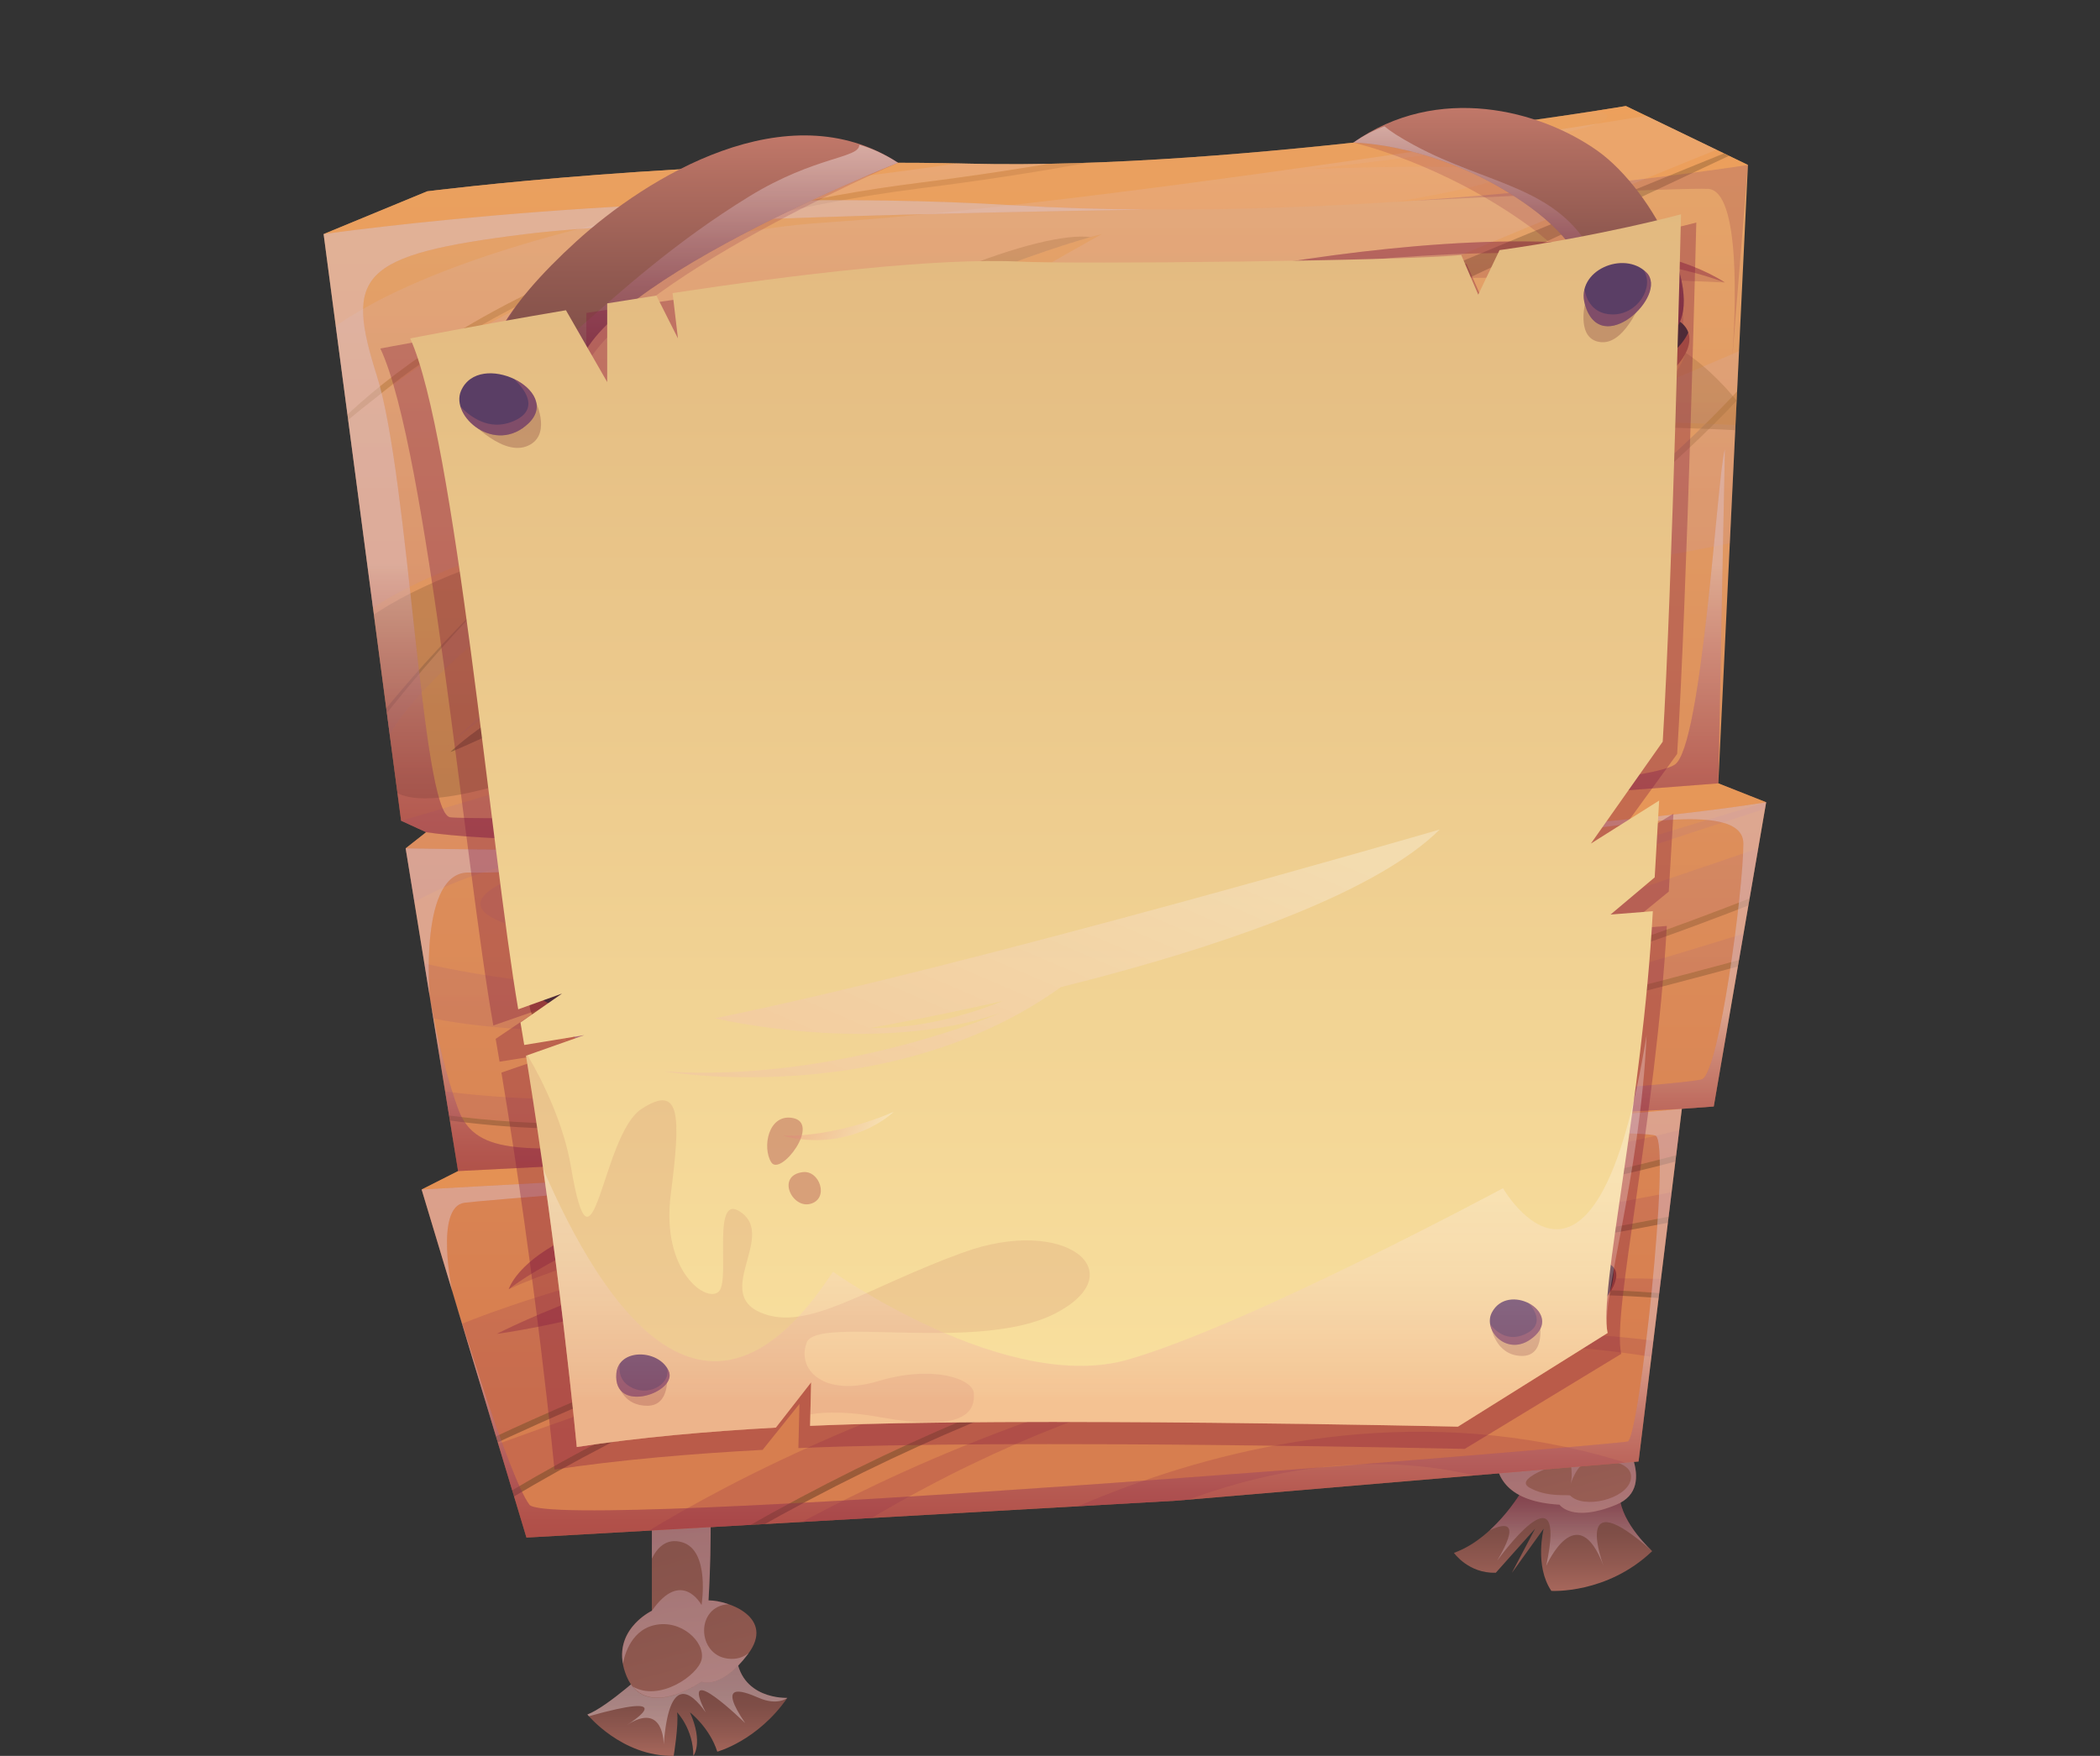 <?xml version="1.0" encoding="UTF-8"?>
<svg xmlns="http://www.w3.org/2000/svg" xmlns:xlink="http://www.w3.org/1999/xlink" viewBox="0 0 1171.59 979.86">
  <rect x="0" y="0" width="1171.59" height="979.86" fill="#333333" stroke="none"/>
  <defs>
    <style>
      .cls-1 {
        fill: url(#linear-gradient-6);
      }

      .cls-1, .cls-2, .cls-3, .cls-4, .cls-5, .cls-6, .cls-7, .cls-8, .cls-9, .cls-10, .cls-11, .cls-12, .cls-13, .cls-14, .cls-15, .cls-16, .cls-17, .cls-18, .cls-19, .cls-20, .cls-21, .cls-22, .cls-23, .cls-24, .cls-25, .cls-26, .cls-27, .cls-28, .cls-29, .cls-30, .cls-31, .cls-32, .cls-33, .cls-34, .cls-35, .cls-36, .cls-37, .cls-38, .cls-39, .cls-40, .cls-41, .cls-42, .cls-43, .cls-44, .cls-45, .cls-46 {
        stroke-width: 0px;
      }

      .cls-1, .cls-2, .cls-3, .cls-4, .cls-18, .cls-19, .cls-21, .cls-28, .cls-29, .cls-30, .cls-31, .cls-32, .cls-33, .cls-34, .cls-35, .cls-36, .cls-37, .cls-38, .cls-39, .cls-40 {
        mix-blend-mode: multiply;
      }

      .cls-1, .cls-2, .cls-3, .cls-36, .cls-37, .cls-38, .cls-39 {
        opacity: .39;
      }

      .cls-2 {
        fill: url(#linear-gradient-2);
      }

      .cls-3 {
        fill: url(#linear-gradient-4);
      }

      .cls-4 {
        opacity: .32;
      }

      .cls-4, .cls-32 {
        fill: #9b2738;
      }

      .cls-5 {
        fill: url(#linear-gradient-15);
      }

      .cls-5, .cls-6, .cls-7, .cls-8, .cls-9, .cls-10, .cls-11, .cls-12, .cls-13, .cls-14, .cls-15, .cls-16, .cls-22, .cls-46 {
        mix-blend-mode: color-dodge;
      }

      .cls-5, .cls-6, .cls-7, .cls-8, .cls-9, .cls-10, .cls-11, .cls-12, .cls-13, .cls-14, .cls-15, .cls-16, .cls-28, .cls-29, .cls-30, .cls-31, .cls-46 {
        opacity: .28;
      }

      .cls-6 {
        fill: url(#linear-gradient-19);
      }

      .cls-7 {
        fill: url(#linear-gradient-21);
      }

      .cls-8 {
        fill: url(#linear-gradient-18);
      }

      .cls-9 {
        fill: url(#linear-gradient-20);
      }

      .cls-10 {
        fill: url(#linear-gradient-14);
      }

      .cls-11 {
        fill: url(#linear-gradient-11);
      }

      .cls-12 {
        fill: url(#linear-gradient-10);
      }

      .cls-13 {
        fill: url(#linear-gradient-12);
      }

      .cls-14 {
        fill: url(#linear-gradient-13);
      }

      .cls-15 {
        fill: url(#linear-gradient-16);
      }

      .cls-16 {
        fill: url(#linear-gradient-17);
      }

      .cls-47 {
        clip-path: url(#clippath);
      }

      .cls-17 {
        fill: none;
      }

      .cls-18 {
        fill: url(#linear-gradient-9);
      }

      .cls-18, .cls-21 {
        opacity: .18;
      }

      .cls-19, .cls-21 {
        fill: #831840;
      }

      .cls-19, .cls-33, .cls-34, .cls-35 {
        opacity: .34;
      }

      .cls-20 {
        fill: url(#linear-gradient);
      }

      .cls-22 {
        opacity: .51;
      }

      .cls-22, .cls-46 {
        fill: #f09e55;
      }

      .cls-23 {
        fill: url(#linear-gradient-33);
      }

      .cls-24 {
        fill: url(#linear-gradient-28);
      }

      .cls-25 {
        fill: url(#linear-gradient-25);
      }

      .cls-26 {
        fill: url(#linear-gradient-27);
      }

      .cls-27 {
        fill: url(#linear-gradient-26);
      }

      .cls-28 {
        fill: url(#linear-gradient-36);
      }

      .cls-29 {
        fill: url(#linear-gradient-34);
      }

      .cls-30 {
        fill: url(#linear-gradient-35);
      }

      .cls-31 {
        fill: #e37373;
      }

      .cls-32 {
        opacity: .1;
      }

      .cls-33 {
        fill: url(#linear-gradient-22);
      }

      .cls-34 {
        fill: url(#linear-gradient-23);
      }

      .cls-35 {
        fill: url(#linear-gradient-24);
      }

      .cls-36 {
        fill: url(#linear-gradient-32);
      }

      .cls-37 {
        fill: url(#linear-gradient-29);
      }

      .cls-38 {
        fill: url(#linear-gradient-30);
      }

      .cls-39 {
        fill: url(#linear-gradient-31);
      }

      .cls-40 {
        fill: #5c0e1f;
        opacity: .24;
      }

      .cls-41 {
        fill: url(#linear-gradient-3);
      }

      .cls-42 {
        fill: url(#linear-gradient-8);
      }

      .cls-43 {
        fill: url(#linear-gradient-7);
      }

      .cls-44 {
        fill: url(#linear-gradient-5);
      }

      .cls-48 {
        isolation: isolate;
      }

      .cls-45 {
        fill: #5a3e65;
      }
    </style>
    <linearGradient id="linear-gradient" x1="383.48" y1="993.37" x2="383.48" y2="926.22" gradientUnits="userSpaceOnUse">
      <stop offset="0" stop-color="#c17869"/>
      <stop offset=".12" stop-color="#b06d60"/>
      <stop offset=".38" stop-color="#925a51"/>
      <stop offset=".61" stop-color="#7f4e47"/>
      <stop offset=".76" stop-color="#794a44"/>
    </linearGradient>
    <linearGradient id="linear-gradient-2" x1="383.48" y1="1000.12" x2="383.48" y2="803.2" gradientUnits="userSpaceOnUse">
      <stop offset="0" stop-color="#fff"/>
      <stop offset=".09" stop-color="#f9f4f6"/>
      <stop offset=".25" stop-color="#ead8df"/>
      <stop offset=".46" stop-color="#d2abba"/>
      <stop offset=".7" stop-color="#b06d86"/>
      <stop offset=".98" stop-color="#861e45"/>
      <stop offset="1" stop-color="#831840"/>
    </linearGradient>
    <linearGradient id="linear-gradient-3" x1="866.46" y1="904.22" x2="866.46" y2="842.6" gradientUnits="userSpaceOnUse">
      <stop offset="0" stop-color="#c17869"/>
      <stop offset=".16" stop-color="#b06d60"/>
      <stop offset=".5" stop-color="#925a51"/>
      <stop offset=".79" stop-color="#7f4e47"/>
      <stop offset="1" stop-color="#794a44"/>
    </linearGradient>
    <linearGradient id="linear-gradient-4" x1="876.43" y1="887.81" x2="876.43" y2="826.2" gradientUnits="userSpaceOnUse">
      <stop offset="0" stop-color="#fff"/>
      <stop offset=".14" stop-color="#f1e4e9"/>
      <stop offset=".44" stop-color="#cda2b2"/>
      <stop offset=".87" stop-color="#94385a"/>
      <stop offset="1" stop-color="#831840"/>
    </linearGradient>
    <linearGradient id="linear-gradient-5" x1="765.1" y1="1001.6" x2="560.59" y2="219.38" gradientUnits="userSpaceOnUse">
      <stop offset="0" stop-color="#c17869"/>
      <stop offset=".04" stop-color="#b46f62"/>
      <stop offset=".12" stop-color="#9e6157"/>
      <stop offset=".22" stop-color="#8d574e"/>
      <stop offset=".35" stop-color="#814f48"/>
      <stop offset=".52" stop-color="#7a4b44"/>
      <stop offset="1" stop-color="#794a44"/>
    </linearGradient>
    <linearGradient id="linear-gradient-6" x1="608.28" y1="1088.88" x2="608.28" y2="200.74" gradientUnits="userSpaceOnUse">
      <stop offset="0" stop-color="#fff"/>
      <stop offset=".15" stop-color="#e0c5cf"/>
      <stop offset=".31" stop-color="#c491a4"/>
      <stop offset=".47" stop-color="#ac6580"/>
      <stop offset=".62" stop-color="#9a4364"/>
      <stop offset=".76" stop-color="#8d2b50"/>
      <stop offset=".89" stop-color="#851d44"/>
      <stop offset="1" stop-color="#831840"/>
    </linearGradient>
    <linearGradient id="linear-gradient-7" x1="587.33" y1="804.4" x2="587.33" y2="166" gradientUnits="userSpaceOnUse">
      <stop offset="0" stop-color="#923f32"/>
      <stop offset=".98" stop-color="#b16145"/>
    </linearGradient>
    <clipPath id="clippath">
      <path id="SVGID" class="cls-17" d="m975.16,92.04l-68.08-32.87s-214.87,36.02-366.16,32.16c-151.3-3.86-302.59,15.44-302.59,15.44l-57.78,23.86,43.23,327.35,13.99,6.43-11.44,9,29.24,180.09-20.34,10.29,58.48,194.24,362.35-20.58,258.09-21.87,24.16-196.81,17.8-1.29,29.24-169.8-26.7-10.55,16.53-345.1Zm-718.97,110.3c37.19-20.26,116.33,35.21,58.64,46.31-57.69,11.09-73.26-38.34-58.64-46.31Zm39.57,360.8c-6.79-31.61,72.47-22.67,71.99,0-.48,22.67-67.23,22.19-71.99,0Zm38.62,205.97c-7.68-22.66,42.91-41.48,57.21-26.05,14.3,15.44-45.77,59.82-57.21,26.05Zm509.67-39.56c-6.4-19.92,45.3-35.43,56.26-22.19,10.95,13.24-43.86,60.78-56.26,22.19Zm-.55-186.2c-14.68-40.22,64.91-35.7,66.34-21.71,1.43,13.99-54.01,55.47-66.34,21.71Zm32.28-329.93c-14.44-24.77,50.11-50.65,64.57-30.87,14.46,19.78-47.14,60.78-64.57,30.87Z"/>
    </clipPath>
    <linearGradient id="linear-gradient-8" x1="582.93" y1="1104.75" x2="582.93" y2="-114.59" gradientUnits="userSpaceOnUse">
      <stop offset=".28" stop-color="#d77e4f"/>
      <stop offset=".74" stop-color="#e29d65"/>
      <stop offset="1" stop-color="#eab174"/>
    </linearGradient>
    <linearGradient id="linear-gradient-9" x1="584.87" y1="800.65" x2="584.87" y2="-168.58" gradientUnits="userSpaceOnUse">
      <stop offset="0" stop-color="#831840"/>
      <stop offset=".13" stop-color="#94385a"/>
      <stop offset=".56" stop-color="#cda2b2"/>
      <stop offset=".86" stop-color="#f1e4e9"/>
      <stop offset="1" stop-color="#fff"/>
    </linearGradient>
    <linearGradient id="linear-gradient-10" x1="630.28" y1="825.51" x2="630.28" y2="-17.6" gradientUnits="userSpaceOnUse">
      <stop offset="0" stop-color="#000"/>
      <stop offset="1" stop-color="#f09e55"/>
    </linearGradient>
    <linearGradient id="linear-gradient-11" x1="399.04" y1="825.51" x2="399.04" y2="-17.6" xlink:href="#linear-gradient-10"/>
    <linearGradient id="linear-gradient-12" x1="591.5" y1="825.51" x2="591.5" y2="-17.6" xlink:href="#linear-gradient-10"/>
    <linearGradient id="linear-gradient-13" x1="627.22" y1="1068.11" x2="627.22" y2="-340.3" xlink:href="#linear-gradient-10"/>
    <linearGradient id="linear-gradient-14" x1="626.56" y1="520.77" x2="626.56" y2="-711.88" xlink:href="#linear-gradient-10"/>
    <linearGradient id="linear-gradient-15" x1="512.8" y1="660.74" x2="512.8" y2="-135.57" xlink:href="#linear-gradient-10"/>
    <linearGradient id="linear-gradient-16" x1="777.14" y1="825.51" x2="777.14" y2="-17.6" xlink:href="#linear-gradient-10"/>
    <linearGradient id="linear-gradient-17" x1="604.76" y1="825.51" x2="604.76" y2="-17.6" xlink:href="#linear-gradient-10"/>
    <linearGradient id="linear-gradient-18" x1="339.32" y1="877.41" x2="339.32" y2="-249.91" xlink:href="#linear-gradient-10"/>
    <linearGradient id="linear-gradient-19" x1="830.56" y1="825.51" x2="830.56" y2="-17.6" xlink:href="#linear-gradient-10"/>
    <linearGradient id="linear-gradient-20" x1="717.98" y1="920.36" x2="717.98" y2="-173.08" xlink:href="#linear-gradient-10"/>
    <linearGradient id="linear-gradient-21" x1="791.34" y1="825.51" x2="791.34" y2="-17.6" xlink:href="#linear-gradient-10"/>
    <linearGradient id="linear-gradient-22" x1="586.75" y1="858.03" x2="586.75" y2="618.77" gradientUnits="userSpaceOnUse">
      <stop offset="0" stop-color="#831840"/>
      <stop offset=".04" stop-color="#882147"/>
      <stop offset=".11" stop-color="#963b5d"/>
      <stop offset=".19" stop-color="#ac6580"/>
      <stop offset=".29" stop-color="#cb9fb0"/>
      <stop offset=".4" stop-color="#f3e9ed"/>
      <stop offset=".43" stop-color="#fff"/>
    </linearGradient>
    <linearGradient id="linear-gradient-23" x1="605.82" y1="653.5" x2="605.82" y2="447.69" xlink:href="#linear-gradient-22"/>
    <linearGradient id="linear-gradient-24" x1="571.43" y1="469.1" x2="571.43" y2="111.68" xlink:href="#linear-gradient-22"/>
    <linearGradient id="linear-gradient-25" x1="386.88" y1="230.29" x2="386.88" y2="75.58" gradientUnits="userSpaceOnUse">
      <stop offset="0" stop-color="#794a44"/>
      <stop offset=".21" stop-color="#7f4e47"/>
      <stop offset=".5" stop-color="#925a51"/>
      <stop offset=".84" stop-color="#b06d60"/>
      <stop offset="1" stop-color="#c17869"/>
    </linearGradient>
    <linearGradient id="linear-gradient-26" x1="847.21" y1="194.68" x2="847.21" y2="60.26" xlink:href="#linear-gradient-25"/>
    <linearGradient id="linear-gradient-27" x1="353.7" y1="756.64" x2="353.7" y2="550.58" xlink:href="#linear-gradient-25"/>
    <linearGradient id="linear-gradient-28" x1="872.58" y1="722.74" x2="872.58" y2="531.34" xlink:href="#linear-gradient-25"/>
    <linearGradient id="linear-gradient-29" x1="386.88" y1="230.29" x2="386.88" y2="80.8" gradientUnits="userSpaceOnUse">
      <stop offset="0" stop-color="#831840"/>
      <stop offset=".09" stop-color="#872047"/>
      <stop offset=".24" stop-color="#94385a"/>
      <stop offset=".42" stop-color="#a95e7a"/>
      <stop offset=".64" stop-color="#c594a6"/>
      <stop offset=".87" stop-color="#ead8de"/>
      <stop offset="1" stop-color="#fff"/>
    </linearGradient>
    <linearGradient id="linear-gradient-30" x1="847.2" y1="194.68" x2="847.2" y2="70.5" gradientUnits="userSpaceOnUse">
      <stop offset="0" stop-color="#831840"/>
      <stop offset=".1" stop-color="#861e45"/>
      <stop offset=".23" stop-color="#8f2f53"/>
      <stop offset=".39" stop-color="#9f4c6b"/>
      <stop offset=".56" stop-color="#b4748c"/>
      <stop offset=".74" stop-color="#d0a8b7"/>
      <stop offset=".93" stop-color="#f1e6ea"/>
      <stop offset="1" stop-color="#fff"/>
    </linearGradient>
    <linearGradient id="linear-gradient-31" x1="353.69" y1="756.64" x2="353.69" y2="550.58" xlink:href="#linear-gradient-9"/>
    <linearGradient id="linear-gradient-32" x1="875.18" y1="722.74" x2="875.18" y2="531.34" xlink:href="#linear-gradient-9"/>
    <linearGradient id="linear-gradient-33" x1="583.35" y1="859.79" x2="583.35" y2="-1043.07" gradientUnits="userSpaceOnUse">
      <stop offset=".04" stop-color="#f9e09e"/>
      <stop offset=".41" stop-color="#e1b77e"/>
      <stop offset="1" stop-color="#ba7247"/>
    </linearGradient>
    <linearGradient id="linear-gradient-34" x1="610.83" y1="849.08" x2="610.83" y2="608.1" gradientUnits="userSpaceOnUse">
      <stop offset=".28" stop-color="#e37373"/>
      <stop offset=".3" stop-color="#e57f7f"/>
      <stop offset=".41" stop-color="#eda6a6"/>
      <stop offset=".51" stop-color="#f3c6c6"/>
      <stop offset=".62" stop-color="#f8dfdf"/>
      <stop offset=".74" stop-color="#fcf1f1"/>
      <stop offset=".86" stop-color="#fefbfb"/>
      <stop offset="1" stop-color="#fff"/>
    </linearGradient>
    <linearGradient id="linear-gradient-35" x1="555.75" y1="1033.67" x2="555.75" y2="483.23" gradientTransform="translate(313.88 -241.4) rotate(23.26)" gradientUnits="userSpaceOnUse">
      <stop offset="0" stop-color="#e37373"/>
      <stop offset=".14" stop-color="#e57e7e"/>
      <stop offset=".38" stop-color="#eb9c9c"/>
      <stop offset=".71" stop-color="#f5cdcd"/>
      <stop offset="1" stop-color="#fff"/>
    </linearGradient>
    <linearGradient id="linear-gradient-36" x1="458.31" y1="737.33" x2="510.02" y2="737.33" xlink:href="#linear-gradient-35"/>
  </defs>
  <g class="cls-48">
    <g id="Layer_2" data-name="Layer 2">
      <g id="Layer_1-2" data-name="Layer 1">
        <g>
          <g>
            <path class="cls-20" d="m362.03,931.19s-22.89,21.22-34.33,25.57c0,0,19.07,23.52,48.15,23.1,0,0,2.86-17.36,1.91-24.33,0,0,9.06,9.33,9.06,24.33,0,0,5.72-7.24-1.91-24.33,0,0,10.97,8.47,15.26,21.97,0,0,22.41-6,39.1-30.02,0,0-27.02,1.33-28.61-24.98-1.59-26.3-48.63,8.68-48.63,8.68Z"/>
            <path class="cls-2" d="m410.66,922.51c-1.59-26.3-48.63,8.68-48.63,8.68,0,0-22.89,21.22-34.33,25.57,0,0,.29.36.84.97,49.55-13.95,26.33,1.68,20.87,5.13,21.14-13.85,20.88,10.62,20.88,10.62,2.98-38.81,14.91-29.97,23.43-17.89-15.8-31.01,22.02,5.99,22.02,5.99-15.26-22.51-2.86-18.65,7.63-14.1,10.49,4.55,15.89,0,15.89,0,0,0-27.02,1.33-28.61-24.98Z"/>
            <path class="cls-41" d="m851.2,828.45s-15.73,29.42-40.05,38.11c0,0,8.1,11.58,23.36,11.09l21.93-24.59-12.94,24.61,17.71-24.61s-5.24,20.74,4.29,34.72c0,0,30.99,1.93,56.26-22.19,0,0-17.16-15.44-18.12-30.39s-52.44-6.75-52.44-6.75Z"/>
            <path class="cls-3" d="m903.64,835.2c-.95-14.95-52.44-6.75-52.44-6.75,0,0-7.48,13.99-20.1,25.52,9.69-4.62,16.8-4.36,4.2,16.93,0,0,39.73-55.31,27.34,2.89,0,0,17.22-38.91,31.97,0,0,0-18.62-48.88,27.15-8.2,0,0-17.16-15.44-18.12-30.39Z"/>
            <path class="cls-44" d="m277.16,188.42l42.68,388.86,43.84,247.09v74.51s-24.54,11.58-14.05,36.66c10.49,25.08,41.75,2.89,41.75,2.89,0,0,10.7,4.82,25.95-15.44,15.26-20.26-10.75-29.91-22.06-29.91,0,0,2.73-41.92,0-75.95-2.73-34.03,446.42-31.93,446.42-31.93,0,0-29.05,51.22,28.37,54.47,0,0,6.9,10.26,31.68,0,24.78-10.26,0-43.55,0-43.55l-11.45-51.77,8.42-78.96,14.05-190.51,26.63-331.14-57.99-7.82s20.51,191.03-7.7,280.66c-28.21,89.63,8.56,107,2.09,177.42-6.47,70.43-321.14,125.42-321.14,125.42L353.7,183.05l-69.86,5.79-6.67-.42Z"/>
            <path class="cls-1" d="m912.76,474.89l26.63-331.14-57.99-7.82s20.51,191.03-7.7,280.66c-28.21,89.63,8.56,107,2.09,177.42-6.47,70.43-321.14,125.42-321.14,125.42L353.7,183.05l-69.86,5.79-6.67-.42,42.68,388.86,42.52,239.66,1.32,7.43v45.38c2.78-5.73,7.88-11.68,16.78-9.14,15.89,4.53,10.92,35.05,10.92,35.05,0,0-11.06-20.62-27.7,3.22,0,0-19.81,9.43-16.12,29.61.31-2.06,3.2-18.26,17.41-21.57,15.18-3.54,28.75,9.65,26.41,19.29-2.09,8.63-23.4,23.62-38.34,14.96,12.59,15.45,38.34-2.74,38.34-2.74,0,0,10.7,4.82,25.95-15.44.13-.17.2-.32.32-.49-2.9,2.3-6.71,3.72-11.76,3.06-17.15-2.25-17.92-29.19.54-30.37-4.06-1.4-8.13-2.11-11.16-2.11,0,0,2.73-41.92,0-75.95-.09-1.15.38-2.26,1.29-3.33,25.95-30.56,445.13-28.6,445.13-28.6,0,0-29.05,51.22,28.37,54.47,0,0,6.9,10.26,31.68,0,24.78-10.26,0-43.55,0-43.55l-11.45-51.77,8.42-78.96,14.05-190.51Zm-3.08,351.31c-2.75,10.44-26.06,16.07-33.69,8.35-.67-.68-13.03,1.29-22.88-4.5-9.85-5.79,22.88-15.11,22.88-15.11,0,0,1.93,8.59,0,14.15,0,0,3.5-13.19,11.44-14.15,7.95-.96,25,.83,22.25,11.26Z"/>
            <path class="cls-43" d="m261.96,193.66s-18.66,21.02,21.88,36.66c40.53,15.64,49.75-9.77,49.75-9.77l542.48-22.62s3.48,15.47,32.04,10.2c28.56-5.27,38.87-26.55,34.42-32.57-4.44-6.02,10.27-9.56,10.27-9.56l-10.27,243.14-377.4,92.26-269.79,20.26s-15.32,41.48,28.54,41.48,39.8-20.49,39.8-20.49l472.64-20.99s3.08,23.73,32.04,20.99c28.95-2.74,25.95-29.68,25.95-29.68l26.27-19.04s9.56,47.07,6.33,53.32c-3.23,6.25-28.98,60.06-28.98,60.06l-564.33,102.48s-4.49,54.99,22.46,57.4c26.95,2.41,37.72-14.61,37.72-14.61l457.42-57.5s-9.26,34.04,14.3,35.36c23.56,1.32,34.63-.4,34.8-23.08.18-22.67,9.56-18.81,9.56-18.81l-1.76,41.89-32.33,41.15s-157.13,34.66-215.29,32.73c-58.17-1.93-359.54-6.91-359.54-6.91L221.86,175.56l40.1,18.1Z"/>
            <path class="cls-46" d="m410.66,94.34c-255.13,26.28-66.55,6.69-32.77.22-80.85,4.71-139.57,12.2-139.57,12.2l-57.78,23.86s114.3-16.46,254.85-18.69c-116.41-7.26-24.72-17.6-24.72-17.6Z"/>
            <g class="cls-47">
              <path class="cls-42" d="m238.32,106.77l-57.78,23.86,43.23,327.35,13.99,6.43-11.44,9,29.24,180.09-20.34,10.29,58.48,194.24,362.35-20.58,258.09-21.87,24.16-196.81,17.8-1.29,29.24-169.8-26.7-10.55,16.53-345.1-68.08-32.87s-214.87,36.02-366.16,32.16c-151.3-3.86-302.59,15.44-302.59,15.44Z"/>
              <path class="cls-22" d="m226.31,473.42s530.17,10.29,759.02-25.73l-26.7-10.55s-584.84,46.57-720.88,27.27l-11.44,9Z"/>
              <path class="cls-22" d="m235.21,663.8s545.43-29.59,703.08-45.02l-682.74,34.73-20.34,10.29Z"/>
              <path class="cls-22" d="m540.91,91.33c-151.3-3.86-302.59,15.44-302.59,15.44l-57.78,23.86s192.58-27.76,385.23-16.08c192.65,11.68,409.39-22.51,409.39-22.51l-68.08-32.87s-214.87,36.02-366.16,32.16Z"/>
              <path class="cls-18" d="m162.74,205.21s33.19-70.54,326.11-107.83C781.77,60.1,850.5,0,850.5,0v8.68s-85.12,61.49-337.81,93.32c-252.69,31.84-339.46,151.51-339.46,151.51,0,0,112.52-117.74,287.02-129.32,174.5-11.58,523.75-70.17,523.75-70.17l15.89,12.54S343.91,327.92,249.51,416.59c449.24-421.95,216.33,11.47,759.98-123.58C1398.35,184.48-94.53,225.56,219.95,441.52c-74.38-51.07,394.77-310.9,394.77-310.9,0,0-327.07,79.41-495.84,412.25-168.78,332.84,104.89-84.9,104.89-84.9,0,0,423.38-120.58,756.16-266.25,332.79-145.68.95,13.48.95,13.48,0,0-186.87,229.56-530.16,261.91-343.29,32.35,9.4,95.77,182.11,46.82,0,0-110.29,51.13-27.02,77.18,83.28,26.05,416.06-85.86,416.06-85.86,0,0-2.86-18.33-8.58-18.33-5.72,0-184.99,82.97-340.42,90.69-155.43,7.72,312.45-129.92,312.45-129.92l11.76-.32s-290.83,92.62-289.88,107.09c.95,14.47,298.46-89.67,298.46-89.67l28.61,53.01s-625.53,183.3-464.38,30.87c0,0-129.36,108.37-343.59,70.1v-13.19s186.26,39.56,333.11-59.81c0,0-230.76,54.03-345.18,15.44l1.91-28.94s125.87,40.52,302.27,5.79c0,0-407.16-7.89-183.08-63.28,0,0-67.22,1-121.1,39.16-53.88,38.16-53.4,86.83-52.44,92.62.95,5.79,52.44,132.17,52.44,132.17h43.54s150.35-64,404.63-73.32c254.28-9.33,361.08-63.19,361.08-63.19l-21.61,18.81s-78.83,43.78-303.86,59.36c-225.04,15.57-462.79,141.44-462.79,141.44,0,0,282.25-110.43,425.92-118.79,143.67-8.36,335.65-50.81,335.65-50.81l3.81,11.58s-162.74,41.8-386.5,54.99c-223.77,13.19-433.55,184.18-433.55,184.18l153.84-30.78s253.01-186.93,657.31-155.21c404.3,31.72-6.36,13.47-6.36,13.47,0,0-258.09-69.22-602.64,141.74l19.07,3.86s273.42-183.65,573.4-118.99v12.36s-255.57-87.61-537.81,109.2l77.57,9s202.15-147.39,418.29-62.12c216.14,85.27-35.6,32.53-35.6,32.53,0,0-133.5-117.24-353.45,44.93-219.95,162.17-447.53-24.35-447.53-24.35L0,680.38,162.74,205.21Z"/>
              <path class="cls-46" d="m731.05,94.34c183.27-6.43,84.07,12.16,47.45,18.31,111.24-7.14,196.66-20.61,196.66-20.61l-68.08-32.87s-5.8.97-16.02,2.56c41.65,10.89-160.01,32.61-160.01,32.61Z"/>
              <path class="cls-12" d="m698,680.38c-225.04,15.57-462.79,141.44-462.79,141.44,0,0,12.28-4.8,32.97-12.46,71.58-34.07,255.52-113.85,431.7-126.04,225.04-15.57,303.86-59.36,303.86-59.36l21.61-18.81s-3.49,1.75-10.57,4.64l-12.92,11.24s-78.83,43.78-303.86,59.36Z"/>
              <path class="cls-11" d="m569.9,548.67s-128.62,107.7-341.72,70.4v2.63c171.5,30.64,288.52-32.66,328.42-59.15,3.64-4.29,8.02-8.9,13.3-13.88Z"/>
              <path class="cls-13" d="m614.08,718.79c-223.77,13.19-433.55,184.18-433.55,184.18l7.5-1.5c34.69-26.87,225.57-167.82,427.92-179.74,223.77-13.19,386.5-54.99,386.5-54.99l-3.81-11.58s-.34.07-.85.19l2.79,8.46s-162.74,41.8-386.5,54.99Z"/>
              <path class="cls-14" d="m219.95,441.52c-2.14-1.47-3.78-3-5.05-4.58,1.21,2.64,3.48,5.15,6.92,7.52C-92.66,228.5,1400.22,187.42,1011.36,295.94c0,0-50.08-128.4-124.55-110.82-207.79,54.36-611.95,294.11-666.86,256.4Z"/>
              <path class="cls-10" d="m251.39,419.52c94.4-88.67,750.38-350.02,750.38-350.02,0,0-756.11,355.4-750.38,350.02Z"/>
              <path class="cls-5" d="m512.69,102.01c-252.69,31.84-339.46,151.51-339.46,151.51,0,0,12.99-13.57,36.91-31.93,45.68-37.92,139.83-95.91,304.42-116.65,252.69-31.84,337.81-93.32,337.81-93.32V2.93s-.59.79-1.88,2.2v3.56s-85.12,61.49-337.81,93.32Z"/>
              <path class="cls-15" d="m1163.47,735.45c-32.22,1.48-178.14-5-178.14-5,0,0-258.09-69.22-602.64,141.74l5.05,1.02c342.95-208.59,599.47-139.83,599.47-139.83,0,0,229.92,10.22,176.26,2.07Z"/>
              <path class="cls-16" d="m578.41,575.6c-13.46-26.35,56.3-58.74,56.3-58.74-4.84,1.37-9.83,2.64-14.93,3.84-20.53,11.45-56.47,35.31-41.37,54.9Z"/>
              <path class="cls-8" d="m118.88,542.88c-48.04,94.73-60.2,128.61-53.07,128.67-.25-10.01,14.84-46.66,54.95-125.74C273.58,244.43,556.17,125.47,608.23,132.3c4.17-1.08,6.49-1.67,6.49-1.67,0,0-327.07,79.41-495.84,412.25Z"/>
              <path class="cls-6" d="m1013.3,486.92c-5.72,0-184.99,82.97-340.42,90.69-16.49.82-25.9-.01-29.66-2.13-.5,4.19,8.83,6.19,31.54,5.06,155.43-7.72,334.69-90.69,340.42-90.69,1,0,1.91.58,2.74,1.51-1.25-2.56-2.78-4.44-4.61-4.44Z"/>
              <path class="cls-9" d="m450.72,467.12c-119.26,11.24-154.47,26.22-142.47,38.95-4.28-12.05,34.12-25.63,144.34-36.02,343.29-32.35,530.16-261.91,530.16-261.91,0,0,195.64,47,135.77,69.4-32.63,18.13-137.65-72.33-137.65-72.33,0,0-186.87,229.56-530.16,261.91Z"/>
              <path class="cls-7" d="m546.53,597.41c27.55,58.72,489.63-76.68,489.63-76.68l-28.61-53.01c-.25.09,26.73,50.08,26.73,50.08,0,0-445.86,130.65-487.75,79.61Z"/>
            </g>
            <path class="cls-21" d="m952.8,105.38c18.47.78,15.5,68.12,13.64,94.35l8.71-107.69s-80.8,12.73-187.53,20c65.76-3.25,151.34-7.23,165.18-6.65Z"/>
            <path class="cls-21" d="m252.3,720.56s-9.94-46.96,6.75-49.37c16.69-2.41,440.05-34.73,440.05-34.73,0,0,216.1-7.23,224.63-2.65,8.53,4.58-9.23,168.74-15.61,170.59-6.38,1.85-600.77,51.25-612.77,35.27-11.91-15.87-42.61-117.65-43.02-119.05l41.37,137.4,362.35-20.58,258.09-21.87,24.16-196.81c-157.65,15.44-703.08,45.02-703.08,45.02l17.09,56.77Z"/>
            <path class="cls-21" d="m226.31,473.42l29.24,180.09,682.74-34.73,17.8-1.29,29.24-169.8c-228.85,36.02-759.02,25.73-759.02,25.73Zm723.42,128.79c-9.54,4.98-535.26,39.07-593.74,38.43-58.48-.64-90.21,6.42-100.44-21.87-10.23-28.29-15.79-62.49-15.79-62.49,0,0-6.26-70.65,22.2-69.36,28.46,1.29,577.8-21.87,605.13-22.51,27.33-.64,105.53-19.51,105.53,6.33s-13.35,126.49-22.89,131.47Z"/>
            <path class="cls-21" d="m958.63,437.14l3.69-186.44c-4.26,12.85-12.52,166.91-28.15,176.13-40.98,24.16-667.19,32.07-683.14,29.23-15.95-2.85-22.85-189.57-40.68-246.01-17.83-56.44-10.75-67.83,82.78-79.41,65.96-8.16,246.03-12.09,346.46-13.69-24.67-.17-49.44-.91-73.83-2.39-192.65-11.68-385.23,16.08-385.23,16.08l43.23,327.35,13.99,6.43c136.04,19.29,720.88-27.27,720.88-27.27Z"/>
            <path class="cls-21" d="m594.38,171.15s276.28-72.03,367.94-13.51c0,0-223.01-11.58-367.94,13.51Z"/>
            <path class="cls-21" d="m622.35,539.5c3.38-10.06,89.16-47.76,102.98-39.07,13.83,8.68-118.24,84.42-102.98,39.07Z"/>
            <path class="cls-21" d="m283.84,719.43s18.12-64.16,239.34-50.65c0,0-158.29,13.51-239.34,50.65Z"/>
            <path class="cls-19" d="m594.38,171.15s250.22-57.24,367.95-13.51c-91.66-58.53-367.95,13.51-367.95,13.51Z"/>
            <path class="cls-19" d="m622.35,539.5c-.16.48-.21.87-.34,1.33-.45,3.05.85,9.95,24.5,4.62,29.74-6.7,78.56-43.79,39.61-38.62-28.49,9.88-61.69,26.49-63.77,32.67Z"/>
            <path class="cls-19" d="m283.84,719.43s51.86-41.77,148.57-51.76c-135.71,6.39-148.57,51.76-148.57,51.76Z"/>
            <path class="cls-19" d="m277.16,744.36s95.35-49.51,190.71-49.28c0,0-126.82,40.45-190.71,49.28Z"/>
            <path class="cls-33" d="m252.3,720.56s-9.94-46.96,6.75-49.37c16.69-2.41,440.05-34.73,440.05-34.73,0,0,216.1-7.23,224.63-2.65,8.53,4.58-9.23,168.74-15.61,170.59-6.38,1.85-600.77,51.25-612.77,35.27-11.91-15.87-42.61-117.65-43.02-119.05l41.37,137.4,362.35-20.58,258.09-21.87,24.16-196.81c-157.65,15.44-703.08,45.02-703.08,45.02l17.09,56.77Z"/>
            <path class="cls-34" d="m226.31,473.42l29.24,180.09,682.74-34.73,17.8-1.29,29.24-169.8c-228.85,36.02-759.02,25.73-759.02,25.73Zm723.42,128.79c-9.54,4.98-535.26,39.07-593.74,38.43-58.48-.64-90.21,6.42-100.44-21.87-10.23-28.29-15.79-62.49-15.79-62.49,0,0-6.26-70.65,22.2-69.36,28.46,1.29,577.8-21.87,605.13-22.51,27.33-.64,105.53-19.51,105.53,6.33s-13.35,126.49-22.89,131.47Z"/>
            <path class="cls-35" d="m958.63,437.14l3.69-186.44c-4.26,12.85-12.52,166.91-28.15,176.13-40.98,24.16-667.19,32.07-683.14,29.23-15.95-2.85-22.85-189.57-40.68-246.01-17.83-56.44-10.75-67.83,82.78-79.41,65.96-8.16,246.03-12.09,346.46-13.69-24.67-.17-49.44-.91-73.83-2.39-192.65-11.68-385.23,16.08-385.23,16.08l43.23,327.35,13.99,6.43c136.04,19.29,720.88-27.27,720.88-27.27Z"/>
            <path class="cls-21" d="m321.34,145.63c-19.88,18.1-35.96,36.45-43.72,52.38,16.12.62,33.64,7.97,45.09,17,9.07-51.42,178.31-124.19,178.31-124.19-61.98-40.39-140.59,19.2-179.68,54.81Z"/>
            <path class="cls-21" d="m939.03,181.04c1.52-25.85-23.15-68.38-47.95-85.98-31.94-22.67-88.96-48.76-136.05-15.48,0,0,49.28,11.13,98.39,46.83,31.14,22.64,36.19,45.43,35.73,59.11,16.1-9.94,40.29-14.18,49.89-4.49Z"/>
            <path class="cls-21" d="m391.59,743.06c1.55,1.67,2.18,3.69,2.14,5.9,2.32-12.51,1.78-31.98-2.51-60.75-6.22-41.76-25.67-86.21-42.63-109.76-10.57,2.29-23.64,1.97-34.17-.93,6.38,12.51,24.1,48.99,39.11,96.63,10.33,32.76,8.18,54.04,4.2,66.57,12.81-4.54,27.22-4.81,33.85,2.35Z"/>
            <path class="cls-21" d="m860.26,556.22c-8.28,18.43-10.11,53.32-9.86,94.04.16,26.15,3.05,45.66,7.3,59.25,9.56-5,22-7.76,31.36-6.83-11.45-37.29-3.18-138.85-1.73-155.42-8.76,5.5-18.67,9.38-27.08,8.96Z"/>
            <path class="cls-22" d="m876.51,214.42c2.29,5.91,8.18,13.81,23.32,14.61,20.34,1.07,36.46-19.59,40.25-31.23-10.19,18.9-49.39,38.2-63.57,16.62Z"/>
            <path class="cls-22" d="m301.2,571.25c4.19,6.13,12.52,11.84,29.13,12.39,20.69.67,29.93-6.41,34.07-12.77-11.39,12.07-48.83,12.01-63.2.38Z"/>
            <path class="cls-22" d="m338.56,776.38c2.18,4.38,6.75,8.52,16.32,8.82,18.06.56,32.39-15.7,36.5-28.62-8.8,15.81-39.65,33.94-52.82,19.81Z"/>
            <path class="cls-22" d="m846.5,549.09c3.39,9.77,11.02,19.31,28.29,11.39,20.07-9.2,27.94-21.81,31-29.39-11.78,15.52-45.96,36.35-59.29,18Z"/>
            <path class="cls-22" d="m251.09,213.84c-.06.07-3.81,27.1,29.88,36.42,20.12,5.57,34.7.64,43.21-4.23-2.6,1.03-5.7,1.91-9.36,2.62-43.86,8.43-63.32-18.09-63.73-34.81Z"/>
            <path class="cls-22" d="m845.21,732.61c-.16,5.59,1.96,12.33,11.71,16,16.41,6.17,36.36-7.57,41.79-28.12-10.07,16.8-42.59,37.19-53.5,12.12Z"/>
            <path class="cls-25" d="m501.02,90.82s-198.94,78.72-176.83,126.47c0,0-16.23,23.97-41.3,6.8-25.07-17.17-.48-53.77,38.62-89.38,39.1-35.61,117.54-84.29,179.52-43.9Z"/>
            <path class="cls-27" d="m755.03,79.59s49.44.23,98.55,35.92c49.11,35.7,33.37,71.87,33.37,71.87,0,0,19.55,16.4,43.86,0,24.32-16.4-7.63-80.56-39.57-103.23-31.94-22.67-89.13-37.85-136.22-4.57Z"/>
            <path class="cls-26" d="m312.12,561.89s-.31-10,16.22-11.29c16.53-1.29,53.94,65.6,63.05,126.7,9.11,61.1,1.48,80.71-15.05,79.27-16.53-1.44-26.06-12.21-26.06-12.21,0,0,22.11-21.86,3.43-81.12-18.68-59.26-41.58-101.35-41.58-101.35Z"/>
            <path class="cls-24" d="m887.71,533.97s-13.63,145.38,6.72,168.48c0,0,2.54,7.9-11.18,18.05-13.72,10.15-32.26-13.5-32.68-81.14-.42-68.48,5.05-120.51,37.15-105.39Z"/>
            <path class="cls-37" d="m417.81,109.73c-82.48,50.65-123.96,112.88-135.88,94.06-6.94-10.95.8-25.79,8.48-36.32-18.46,23.65-24.84,44.77-7.53,56.62,25.07,17.17,41.3-6.8,41.3-6.8-22.11-47.76,176.83-126.47,176.83-126.47-7.2-4.69-14.42-7.93-21.63-10.02.15,7.64-24.44,6.12-61.59,28.93Z"/>
            <path class="cls-38" d="m853.58,115.51c49.11,35.7,33.37,71.87,33.37,71.87,0,0,19.55,16.4,43.86,0,12.53-8.45,10.06-29.6.4-51.21,13.94,45.23-22.85,43.9-42.36,5.87-19.55-38.11-58.87-38.82-99.87-61.01-8.23-4.45-13.44-7.88-16.58-10.54-6.05,2.27-11.9,5.22-17.38,9.09,0,0,49.44.23,98.55,35.92Z"/>
            <path class="cls-39" d="m384.44,735.3c-15.26.91-23.36-60.73-36.23-98.84-12.87-38.11-31.92-58.49-14.61-65.59,8.69-3.57,18.47,4.84,26.05,14.1-11.66-21.09-23.69-34.96-31.3-34.37-16.53,1.29-16.22,11.29-16.22,11.29,0,0,22.89,42.09,41.58,101.35,18.68,59.26-3.43,81.12-3.43,81.12,0,0,9.54,10.76,26.06,12.21,13.38,1.17,20.92-11.48,18.48-48.74-.46,13.51-2.81,27.02-10.37,27.47Z"/>
            <path class="cls-36" d="m856.55,556.85c23.12-44.36,24.54,24.04,22.77,64.66-1.91,43.9,12.74,90.05-6.71,86.83-7.33-1.22-12.84-8.65-16.87-17.43,6.57,27.69,18.14,36.5,27.49,29.59,13.72-10.15,11.18-18.05,11.18-18.05-20.34-23.09-6.72-168.48-6.72-168.48-16.46-7.75-25.9,2.17-31.16,22.88Z"/>
          </g>
          <path class="cls-19" d="m935.68,420.73c5.52-86.58,10.69-296.53,10.69-296.53,0,0-46.13,12.19-105.85,20.29-.01,0-12.42,25.21-12.42,25.21l-9.92-22.47c-30.8,3.38-218.43,5.29-250.02,3.78-48.67-2.33-130.17,7.13-202.92,17.81l3.14,25.67-12.58-24.26c-9.8,1.47-19.39,2.95-28.69,4.41v44.55l-24.07-40.67c-52.67,8.65-90.84,15.97-90.84,15.97,26.13,55.39,47.23,288.5,63.02,377.78l25.54-8.91-24.23,16.36c.74,4.26,1.47,8.5,2.18,12.73l35.05-5.58-34.02,11.67c19.5,116.86,29.61,221.54,29.61,221.54,35.73-5.39,75.82-8.84,116.1-11l20.57-25.63-.6,24.65c121.03-5.24,371.76.45,371.76.45l87.3-53.04c-5.35-23.39,19.39-130.58,25.44-238.8l-24.66,1.89,25.75-21.06c.85-14.64,1.71-29.19,2.59-43.48l-39.8,24.34,41.88-57.68Z"/>
          <path class="cls-23" d="m927.63,413.88c5.28-85.33,10.22-294.3,10.22-294.3,0,0-44.13,12.02-101.26,20-.01,0-11.88,24.85-11.88,24.85l-9.49-22.15c-29.46,3.33-215.65,5.21-245.88,3.72-46.56-2.3-124.52,7.02-194.11,17.55l3,25.3-12.03-23.91c-9.37,1.45-18.55,2.9-27.44,4.35v43.91l-23.02-40.08c-50.38,8.53-86.9,15.74-86.9,15.74,24.99,54.59,45.18,286.38,60.28,374.37l24.43-8.78-23.17,16.13c.71,4.2,1.4,8.38,2.09,12.55l33.53-5.5-32.54,11.5c18.65,115.18,28.33,218.36,28.33,218.36,34.18-5.31,72.52-8.71,111.06-10.84l19.68-25.26-.58,24.3c115.78-5.16,361.43.44,361.43.44l83.51-52.27c-5.12-23.05,19.44-128.7,25.23-235.37l-23.59,1.86,24.63-20.75c.81-14.43,1.64-28.77,2.48-42.86l-38.07,23.99,40.06-56.85Z"/>
          <path class="cls-40" d="m259.18,231.69s19.51,22.73,34.27,17.48c14.76-5.25,5.58-24.64,5.58-24.64l-39.85,7.16Z"/>
          <path class="cls-40" d="m884.22,169.88s-4.86,20.08,9.28,21.08c14.14,1,23.66-26.54,23.66-26.54l-32.94,5.46Z"/>
          <path class="cls-32" d="m543.3,777.51c-.44-7.93-22.45-16.08-53.36-6.78-30.34,9.13-45.57-6.38-39.88-21.52,5.7-15.18,95.92,5.93,138.79-16.31,43.98-22.82,5.87-54.74-51.41-34-55.37,20.04-86.81,44.68-113.1,33.56-25.85-10.93,7.6-41.72-10.28-55.48-17.67-13.6-6.38,36.55-12.93,43.63-6.52,7.06-32.39-10.88-26.94-53.85,5.47-43.06,6.12-62.66-16.42-47.84-22.22,14.62-27.04,104.84-39.27,32.01-3.85-22.94-15.22-47.05-24.21-62.11l-.85.3c18.65,115.18,28.33,218.36,28.33,218.36,34.18-5.31,72.52-8.71,111.06-10.84l19.68-25.26-.42,17.87c8.7-1.48,21.35-1.63,39.58,1.69,10.35,1.88,18.56,2.72,25.2,2.85,1.9-.03,3.79-.05,5.67-.08,20.14-1.06,21.07-10.42,20.75-16.22Z"/>
          <path class="cls-40" d="m345.44,773.81s2.83,10.66,15.67,10.66,11.02-16.85,11.02-16.85l-26.69,6.19Z"/>
          <path class="cls-40" d="m831.91,740.54s2.31,15.6,16.7,16.12c14.39.52,10.28-19.7,10.28-19.7l-26.98,3.58Z"/>
          <g>
            <path class="cls-45" d="m343.86,766.47c1.19-14.17,23.61-13.66,29.18-1.51,5.52,12.04-31.12,24.64-29.18,1.51Z"/>
            <path class="cls-31" d="m343.86,766.47c-1.94,23.13,34.7,10.54,29.18-1.51-.24-.52-.55-.99-.84-1.47,2.09,8.07-8.96,15.67-19.06,11.17-8.76-3.9-7.65-11.73-7.18-13.84-1.13,1.53-1.91,3.38-2.1,5.65Z"/>
          </g>
          <g>
            <path class="cls-45" d="m884.22,169.88c-5.36-18.9,21.82-30.45,34.4-17.74,12.49,12.62-25.66,48.58-34.4,17.74Z"/>
            <path class="cls-31" d="m884.22,169.88c8.74,30.84,46.89-5.13,34.4-17.74-.54-.54-1.14-.99-1.73-1.44,6.41,9.32-3.3,25.15-17.62,24.77-12.37-.33-14.8-11.02-15.24-13.99-.62,2.58-.67,5.39.19,8.41Z"/>
          </g>
          <g>
            <path class="cls-45" d="m257.21,218.08c-6.21,14.17,19.11,36.15,37.78,18.02,18.85-18.31-27.64-41.14-37.78-18.02Z"/>
            <path class="cls-31" d="m294.99,236.09c9.54-9.27,2.34-19.66-8.44-24.69.68.58,18.43,15.85-.36,23.73-13.28,5.57-23.94-2.63-29.23-8.15,3.79,12.37,23.02,23.7,38.04,9.11Z"/>
          </g>
          <g>
            <path class="cls-45" d="m832.29,732.47c-5.43,10.44,9.98,26.29,24.23,12.78,14.37-13.63-15.38-29.8-24.23-12.78Z"/>
            <path class="cls-31" d="m856.52,745.24c7.28-6.9,3.24-14.43-3.69-17.99.41.41,11.23,11.4-2.24,17.38-9.52,4.23-16.1-1.66-19.23-5.65,1.54,9.02,13.69,17.12,25.16,6.25Z"/>
          </g>
          <path class="cls-4" d="m441.91,623.82c16.64,2.6-6.54,33.06-11.66,24.75-5.1-8.28-1.65-26.83,11.66-24.75Z"/>
          <path class="cls-4" d="m447.85,654.1c-14.84,1.85-6.08,20.58,4.36,17.67,10.51-2.93,5.1-18.85-4.36-17.67Z"/>
          <path class="cls-29" d="m432.84,796.65l19.68-25.26-.58,24.3c115.78-5.16,361.43.44,361.43.44l83.51-52.27c-4-18,18.11-86.33,21.75-166.19-28.59,174.94-80.11,85.4-80.11,85.4,0,0-141.14,75.93-209.05,95.59-67.91,19.66-164.78-48.98-164.78-48.98-69.17,105.92-127.26,22.33-161.67-57.41,12.38,87.22,18.76,155.24,18.76,155.24,34.18-5.31,72.52-8.71,111.06-10.84Z"/>
          <path class="cls-30" d="m803.23,462.9s-264.34,76.96-404.37,105.34c0,0,89.28,21.45,159.4-3.03,0,0-90.68,39.06-187.37,32.7,0,0,161.12,27.89,257.66-79.94,0,0-66.23,56.66-143.01,55.66,0,0,248.55-42.22,317.69-110.72Z"/>
          <path class="cls-28" d="m436.59,633.78s27.01,1.65,61.99-13.3c0,0-23.6,23.17-61.99,13.3Z"/>
        </g>
      </g>
    </g>
  </g>
</svg>